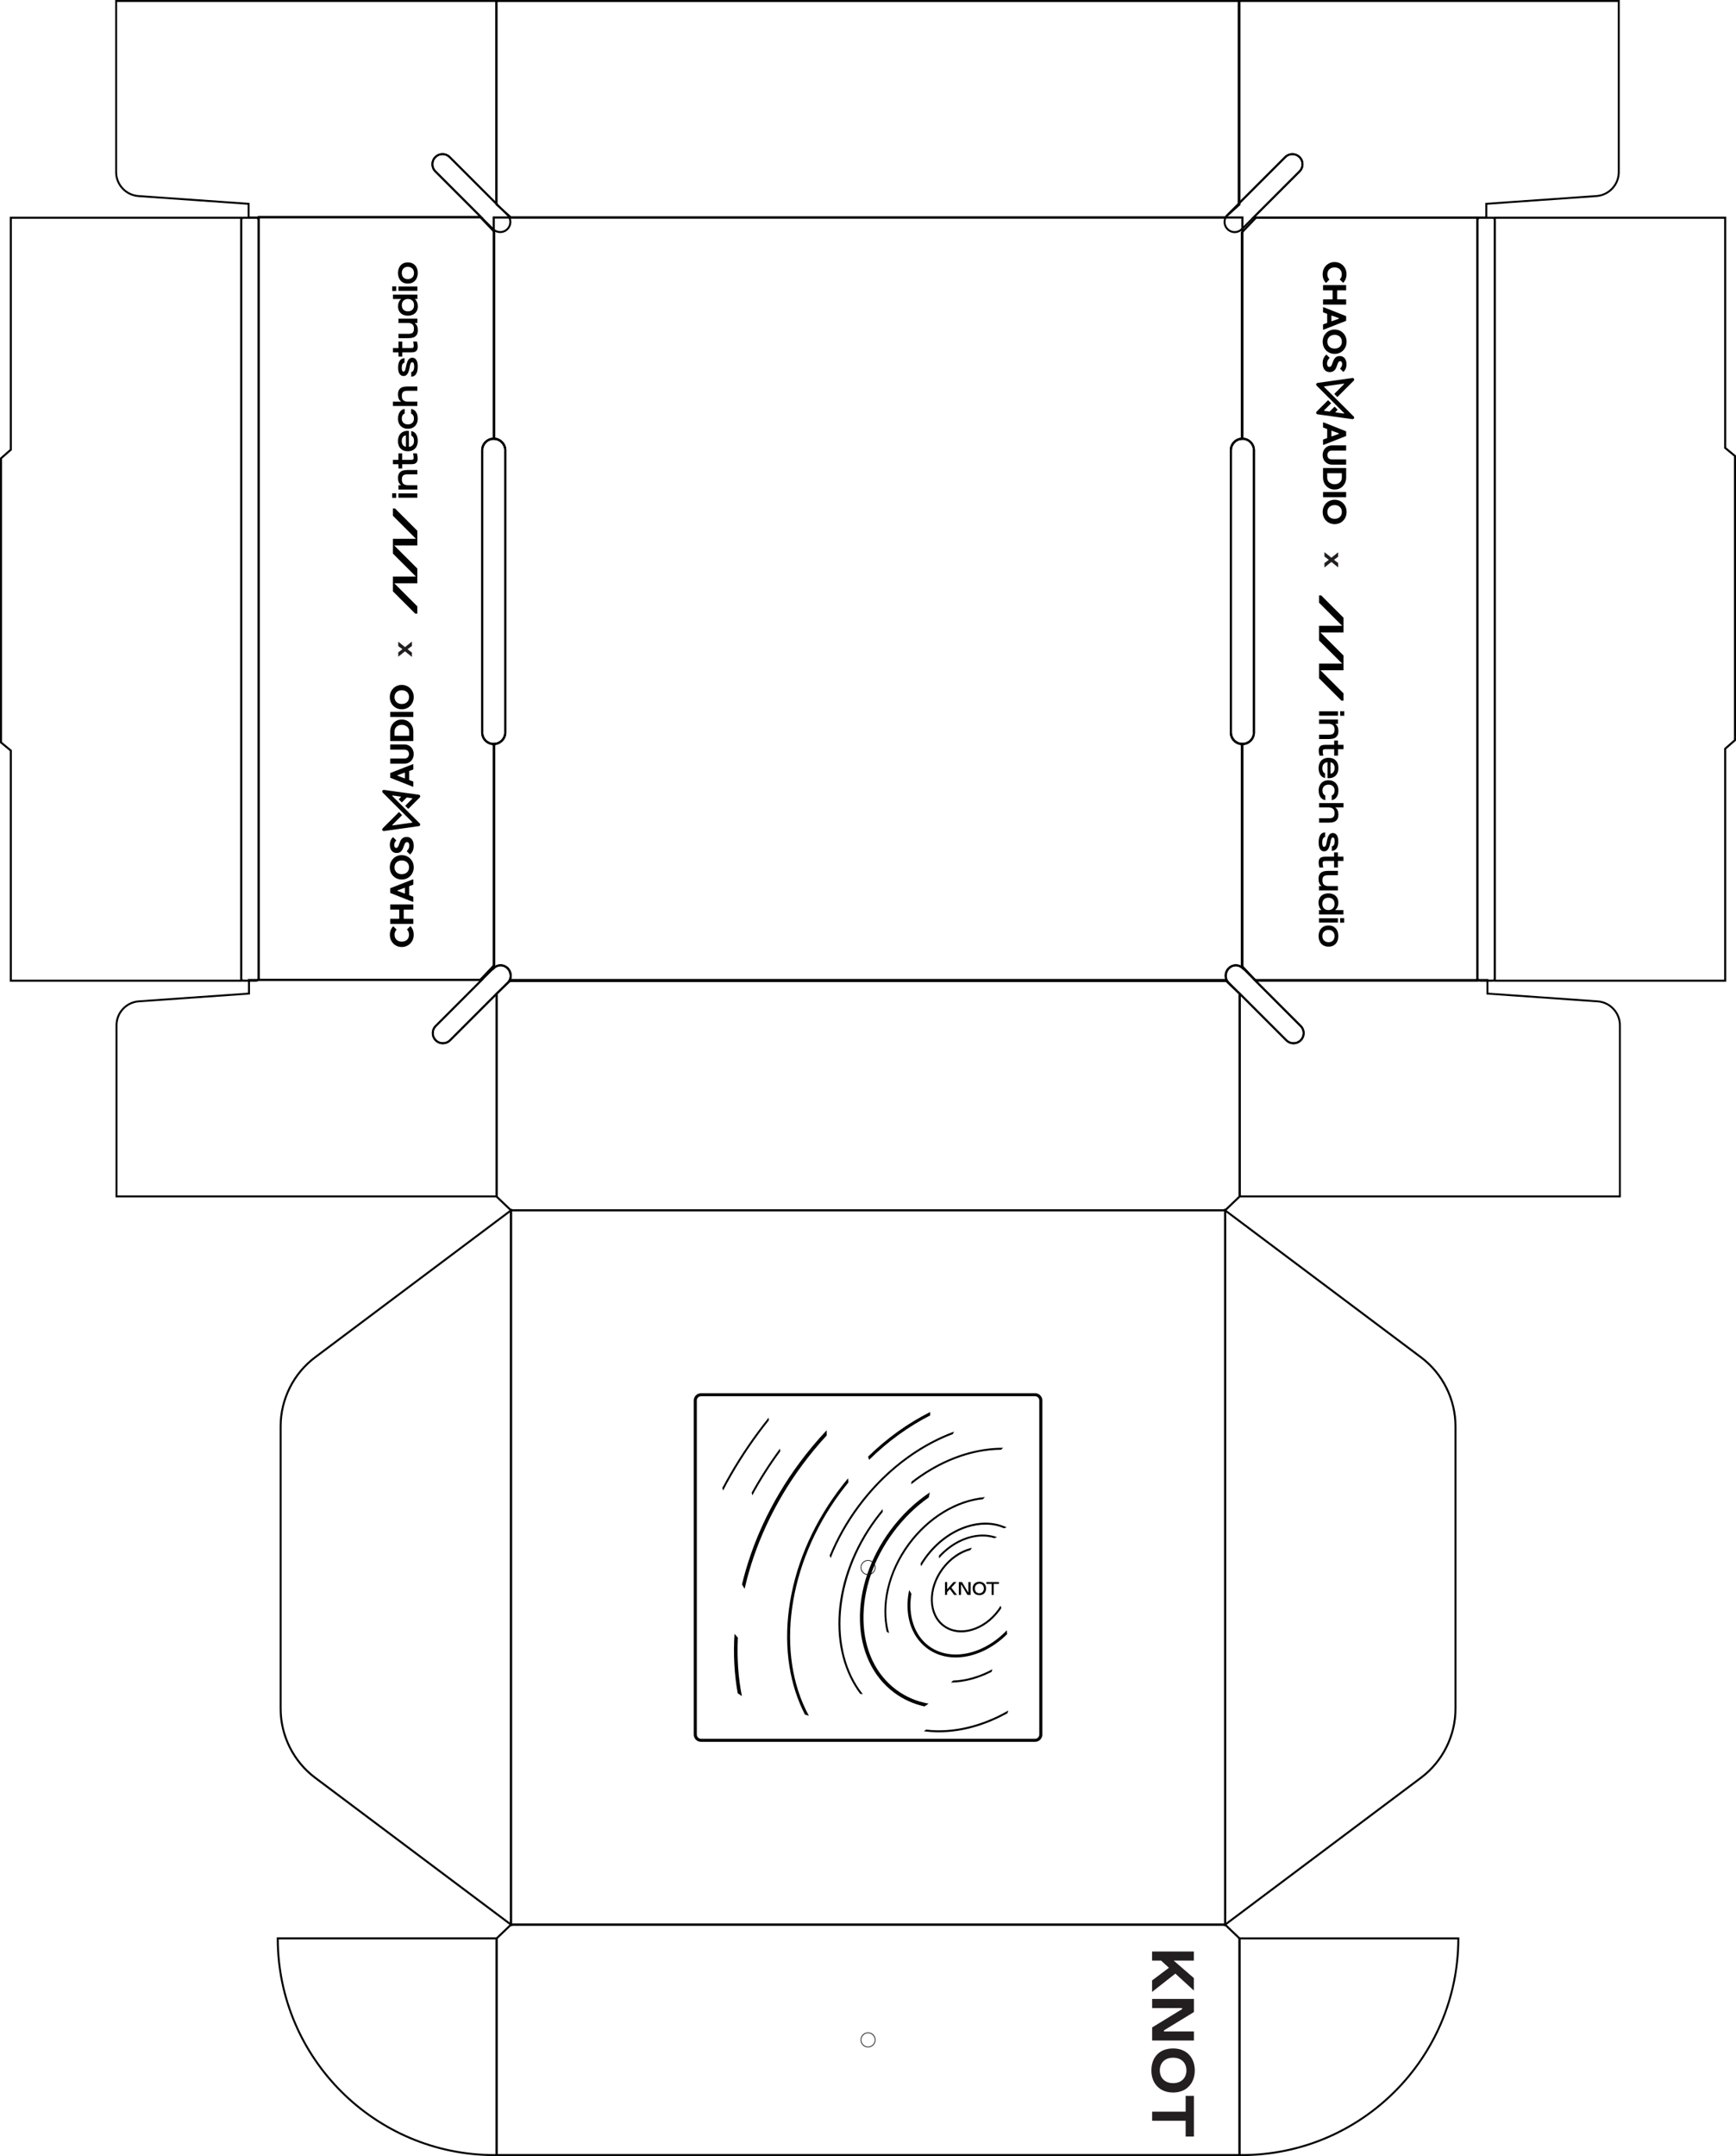 <?xml version="1.0" encoding="UTF-8"?>
<svg xmlns="http://www.w3.org/2000/svg" viewBox="0 0 854.48 1060.96">
  <defs>
    <style>
      .cls-1 {
        fill: #010101;
      }

      .cls-1, .cls-2, .cls-3 {
        stroke-width: 0px;
      }

      .cls-3 {
        fill: #231f20;
      }
    </style>
  </defs>
  <g id="Layer_1" data-name="Layer 1">
    <path class="cls-2" d="m603.52,947.59H251.02v-352.5h352.5v352.5Zm-351.5-1h350.5v-350.5H252.02v350.5Z"/>
    <path class="cls-2" d="m604.66,483.24H250.02l.35-.75c.31-.67.48-1.42.48-2.15,0-1.3-.47-2.51-1.32-3.41-.82-.88-1.91-1.37-3.06-1.39-1.17-.02-2.24.43-3.08,1.26l-.9.9v-112.11h.53c.08,0,.13,0,.18,0,2.76-.11,4.96-2.4,4.96-5.1v-138.95c0-2.7-2.2-4.99-4.91-5.1-.1-.01-.15-.01-.21,0h-.53l-.02-.53v-109.41h369.56v109.94h-.53c-.09,0-.15,0-.22,0-2.73.12-4.92,2.41-4.92,5.1v138.95c0,2.7,2.19,4.98,4.88,5.1.11.01.17,0,.24,0h.53l.02.53v111.38l-.89-.82c-1.74-1.61-4.38-1.5-6.01.25-.85.9-1.32,2.11-1.32,3.41,0,.73.17,1.47.48,2.15l.35.75Zm-353.04-1.06h351.44c-.19-.6-.29-1.22-.29-1.84,0-1.57.57-3.03,1.6-4.13,1.77-1.9,4.51-2.24,6.62-.97v-108.61c-3.18-.23-5.67-2.9-5.67-6.14v-138.95c0-3.23,2.47-5.89,5.67-6.15v-107.85H243.55v107.85c3.13.24,5.67,2.95,5.67,6.14v138.95c0,3.18-2.52,5.88-5.67,6.14v108.7c.88-.57,1.87-.86,2.94-.84,1.44.03,2.8.64,3.81,1.72,1.03,1.1,1.6,2.57,1.6,4.13,0,.62-.1,1.24-.29,1.84Z"/>
    <path class="cls-2" d="m610.6,1060.96H243.94v-107.32l7.38-7.06h351.9l7.38,7.06v107.32Zm-365.66-1h364.66v-105.9l-6.78-6.49H251.72l-6.78,6.49v105.9Z"/>
    <path class="cls-2" d="m603.2,107.5H251.33l-7.38-6.63V0h366.62v100.87l-7.38,6.63Zm-351.5-.97h351.13l6.78-6.09V.97H244.92v99.47l6.78,6.09Z"/>
    <path class="cls-2" d="m236.57,482.71h-109.69V106.26h109.69l7.21,7.57v102.64l-.57-.07c-.06,0-.11,0-.17,0-2.87,0-5.18,2.3-5.18,5.13v138.95c0,2.83,2.31,5.13,5.14,5.13.1,0,.15,0,.2,0l.58-.07v109.61l-7.21,7.57Zm-108.67-1.02h108.23l6.63-6.97v-108.1c-3.31-.15-5.92-2.85-5.92-6.14v-138.95c0-3.31,2.63-6.02,5.92-6.15v-101.14l-6.63-6.97h-108.23v374.41Z"/>
    <path class="cls-2" d="m727.63,483.09h-109.69l-7.21-7.57v-109.98l.57.06c.07,0,.13,0,.2,0,2.87,0,5.18-2.3,5.18-5.13v-138.95c0-2.83-2.31-5.13-5.14-5.13-.12,0-.17,0-.25,0l-.56.06v-102.26l.42-.44,6.79-7.14h109.69v376.46Zm-109.25-1.02h108.23V107.65h-108.23l-6.63,6.97v100.77c3.32.13,5.95,2.84,5.95,6.15v138.95c0,3.32-2.65,6.04-5.95,6.15v108.48l.14.14,6.49,6.82Z"/>
    <path class="cls-2" d="m734.69,483.08h-6.34c-.87,0-1.58-.71-1.58-1.58V108.23c0-.87.71-1.58,1.58-1.58h6.34c.87,0,1.58.71,1.58,1.58v373.26c0,.87-.71,1.58-1.58,1.58Zm-6.34-375.43c-.32,0-.58.26-.58.58v373.26c0,.32.26.58.58.58h6.34c.32,0,.58-.26.58-.58V108.23c0-.32-.26-.58-.58-.58h-6.34Z"/>
    <path class="cls-2" d="m849.65,483.08h-114.39V106.65h114.39v113.51l4.83,3.98v140.3l-4.83,4.23v114.41Zm-113.39-1h112.39v-113.86l4.83-4.23v-139.37l-4.83-3.98v-112.99h-112.39v374.43Z"/>
    <path class="cls-2" d="m126.14,483.08h-6.34c-.87,0-1.58-.71-1.58-1.58V108.23c0-.87.71-1.58,1.58-1.58h6.34c.87,0,1.58.71,1.58,1.58v373.26c0,.87-.71,1.58-1.58,1.58Zm-6.34-375.43c-.32,0-.58.26-.58.58v373.26c0,.32.26.58.58.58h6.34c.32,0,.58-.26.58-.58V108.23c0-.32-.26-.58-.58-.58h-6.34Z"/>
    <path class="cls-2" d="m119.22,483.08H4.83v-113.51l-4.83-3.98v-140.3l4.83-4.23v-114.41h114.39v376.43Zm-113.39-1h112.39V107.65H5.83v113.86l-4.83,4.23v139.38l4.83,3.98v112.99Z"/>
    <path class="cls-2" d="m603.22,596.09H251.32l-7.38-7.05v-100.27l7.38-7.06h351.9l7.38,7.06v100.27l-7.38,7.05Zm-351.5-1h351.1l6.78-6.48v-99.41l-6.78-6.48H251.72l-6.78,6.48v99.41l6.78,6.48Z"/>
    <path class="cls-2" d="m611.19,1060.95h-1.58v-107.59h108.68v.48c0,59.06-48.05,107.11-107.11,107.11Zm-.61-.97h.61c58.37,0,105.88-47.35,106.14-105.66h-106.75v105.66Z"/>
    <path class="cls-2" d="m244.92,1060.95h-1.58c-59.06,0-107.11-48.05-107.11-107.11v-.48h108.68v107.59Zm-107.72-106.62c.26,58.3,47.77,105.66,106.14,105.66h.61v-105.66h-106.75Z"/>
    <path class="cls-2" d="m602.53,948.07v-353.46l97.21,72.91c10.74,8.06,17.16,20.89,17.16,34.32v139.01c0,13.43-6.42,26.26-17.16,34.32l-97.21,72.9Zm.98-351.5v349.54l95.64-71.73c10.5-7.87,16.77-20.41,16.77-33.53v-139.01c0-13.12-6.27-25.66-16.77-33.53l-95.64-71.73Z"/>
    <path class="cls-2" d="m252.01,948.07l-97.21-72.9c-10.74-8.06-17.16-20.89-17.16-34.32v-139.01c0-13.43,6.41-26.26,17.16-34.32l97.21-72.91v353.46Zm-.98-351.5l-95.64,71.73c-10.5,7.87-16.77,20.41-16.77,33.53v139.01c0,13.12,6.27,25.66,16.77,33.53l95.64,71.73v-349.54Z"/>
    <path class="cls-2" d="m244.92,589.21H56.87v-84.71c0-6.41,5.01-11.78,11.4-12.23l53.8-3.79v-6.75h116.2l-23.47,23.48c-.85.84-1.31,1.97-1.31,3.18s.46,2.35,1.31,3.18c.85.85,1.98,1.32,3.19,1.32s2.34-.47,3.19-1.32l23.73-23.73v101.36Zm-187.09-.95h186.14v-98.12l-22.11,22.11c-1.03,1.03-2.4,1.59-3.86,1.59s-2.83-.57-3.86-1.59c-1.02-1.01-1.59-2.38-1.59-3.86s.56-2.84,1.59-3.86l21.85-21.86h-112.96v6.69l-54.68,3.85c-5.9.42-10.52,5.38-10.52,11.29v83.75Z"/>
    <path class="cls-2" d="m217.99,513.84c-1.46,0-2.83-.57-3.86-1.59-1.02-1.01-1.59-2.38-1.59-3.86s.56-2.84,1.59-3.86l28.4-28.41c.06-.06.12-.11.18-.16,2.14-1.98,5.46-1.92,7.54.16,1.03,1.03,1.6,2.4,1.6,3.87,0,.83-.2,1.67-.58,2.43-.26.52-.6,1-1.02,1.42l-28.4,28.4c-1.03,1.03-2.4,1.59-3.86,1.59Zm28.41-38.37c-1.09,0-2.19.4-3.06,1.21-.07.06-.1.08-.14.12l-28.4,28.41c-.85.84-1.31,1.97-1.31,3.18s.46,2.35,1.31,3.18c.85.85,1.98,1.32,3.19,1.32s2.34-.47,3.19-1.32l28.4-28.4c.34-.34.63-.74.84-1.17.32-.63.48-1.33.48-2.01,0-1.21-.47-2.34-1.32-3.19s-2.03-1.32-3.18-1.32Z"/>
    <path class="cls-2" d="m732.05,107.49h-116.2l23.47-23.48c.85-.84,1.31-1.97,1.31-3.18s-.46-2.35-1.31-3.18c-1.76-1.76-4.62-1.76-6.38,0l-23.73,23.73V0h188.04v84.71c0,6.4-5.01,11.78-11.4,12.23l-53.8,3.79v6.75Zm-113.91-.95h112.96v-6.69l54.68-3.85c5.9-.42,10.52-5.38,10.52-11.29V.96h-186.14v98.12l22.11-22.11c2.13-2.13,5.59-2.13,7.72,0,1.02,1.01,1.59,2.38,1.59,3.86s-.57,2.84-1.59,3.86l-21.85,21.86Z"/>
    <path class="cls-2" d="m607.73,114.7c-1.39,0-2.79-.54-3.86-1.61-1.03-1.03-1.6-2.4-1.6-3.87,0-.83.2-1.67.58-2.43.25-.52.6-1,1.02-1.42l28.4-28.4c2.13-2.13,5.59-2.13,7.72,0,1.02,1.01,1.59,2.38,1.59,3.86s-.57,2.84-1.59,3.86l-28.4,28.41c-.06.06-.13.12-.19.17-1.03.96-2.35,1.44-3.67,1.44Zm28.4-38.38c-1.15,0-2.31.44-3.19,1.32l-28.4,28.4c-.35.35-.63.74-.84,1.17-.32.63-.48,1.33-.48,2.01,0,1.21.47,2.34,1.32,3.19,1.72,1.72,4.46,1.77,6.24.12.07-.05.1-.08.14-.12l28.4-28.41c.85-.84,1.31-1.97,1.31-3.18s-.46-2.35-1.31-3.18c-.88-.88-2.04-1.32-3.19-1.32Z"/>
    <path class="cls-2" d="m797.81,589.21h-188.04v-101.36l23.73,23.73c.85.85,1.98,1.32,3.19,1.32s2.34-.47,3.19-1.32c.85-.84,1.31-1.97,1.31-3.18s-.46-2.35-1.31-3.18l-23.47-23.48h116.2v6.75l53.8,3.79c6.39.46,11.4,5.83,11.4,12.23v84.71Zm-187.09-.95h186.14v-83.75c0-5.91-4.62-10.87-10.52-11.29l-54.68-3.85v-6.69h-112.96l21.85,21.86c1.02,1.01,1.59,2.38,1.59,3.86s-.57,2.84-1.59,3.86c-1.03,1.03-2.4,1.59-3.86,1.59s-2.83-.57-3.86-1.59l-22.11-22.11v98.12Z"/>
    <path class="cls-2" d="m636.68,513.84c-1.46,0-2.83-.57-3.86-1.59l-28.4-28.4c-.42-.42-.76-.9-1.02-1.43-.38-.75-.58-1.6-.58-2.43,0-1.46.57-2.83,1.6-3.87,2.01-2.01,5.26-2.13,7.41-.28.1.08.21.18.32.28l28.4,28.41c1.02,1.01,1.59,2.38,1.59,3.86s-.57,2.84-1.59,3.86c-1.03,1.03-2.4,1.59-3.86,1.59Zm-28.4-38.36c-1.16,0-2.31.44-3.19,1.31-.85.85-1.32,1.99-1.32,3.19,0,.69.17,1.38.48,2.01.21.44.5.83.84,1.18l28.4,28.4c.85.85,1.98,1.32,3.19,1.32s2.34-.47,3.19-1.32c.85-.84,1.31-1.97,1.31-3.18s-.46-2.35-1.31-3.18l-28.4-28.41c-.08-.08-.16-.16-.25-.22-.85-.73-1.9-1.09-2.94-1.09Z"/>
    <path class="cls-2" d="m238.09,107.49h-116.2v-6.75l-53.8-3.79c-6.39-.46-11.4-5.83-11.4-12.23V0h188.04v101.36l-23.73-23.73c-1.76-1.76-4.62-1.76-6.38,0-.85.84-1.31,1.97-1.31,3.18s.46,2.35,1.31,3.18l23.47,23.48Zm-115.25-.95h112.96l-21.85-21.86c-1.02-1.01-1.59-2.38-1.59-3.86s.56-2.84,1.59-3.86c2.13-2.13,5.59-2.13,7.72,0l22.11,22.11V.96H57.64v83.75c0,5.91,4.62,10.87,10.52,11.29l54.68,3.85v6.69Z"/>
    <path class="cls-2" d="m246.21,114.68c-1.26,0-2.53-.43-3.54-1.31-.1-.08-.21-.18-.31-.28l-28.4-28.41c-1.02-1.01-1.59-2.38-1.59-3.86s.56-2.84,1.59-3.86c2.13-2.13,5.59-2.13,7.72,0l28.4,28.4c.42.42.76.9,1.02,1.43.38.76.58,1.6.58,2.43,0,1.46-.57,2.83-1.6,3.87-1.06,1.06-2.46,1.59-3.86,1.59Zm-28.4-38.36c-1.15,0-2.31.44-3.19,1.32-.85.84-1.31,1.97-1.31,3.18s.46,2.35,1.31,3.18l28.4,28.41c.08.08.16.16.25.22,1.78,1.54,4.47,1.43,6.13-.22.85-.85,1.32-1.99,1.32-3.19,0-.69-.17-1.38-.48-2.01-.21-.44-.5-.83-.84-1.18l-28.4-28.4c-.88-.88-2.03-1.32-3.19-1.32Z"/>
    <path class="cls-2" d="m611.54,366.66c-.15,0-.25,0-.36-.01-3.27-.14-5.87-2.85-5.87-6.16v-138.95c0-3.31,2.59-6.02,5.9-6.17.08,0,.17-.01.28-.01,3.45,0,6.23,2.77,6.23,6.18v138.95c0,3.41-2.78,6.18-6.19,6.18Zm-.06-150.23c-.07,0-.13,0-.18,0-2.72.12-4.91,2.4-4.91,5.1v138.95c0,2.69,2.19,4.98,4.88,5.09.11.01.17.01.24,0,2.86,0,5.15-2.29,5.15-5.1v-138.95c0-2.81-2.29-5.1-5.11-5.1h-.06Z"/>
    <path class="cls-2" d="m243.04,366.66c-3.45,0-6.23-2.77-6.23-6.18v-138.95c0-3.41,2.78-6.18,6.19-6.18.14,0,.23,0,.34.01,3.23.13,5.89,2.89,5.89,6.16v138.95c0,3.27-2.66,6.04-5.94,6.17-.06,0-.15.01-.25.01Zm.03-150.23h-.03c-2.86,0-5.15,2.29-5.15,5.1v138.95c0,2.81,2.29,5.1,5.11,5.1.1,0,.15,0,.2,0,2.75-.11,4.95-2.4,4.95-5.1v-138.95c0-2.7-2.2-4.99-4.91-5.09-.08,0-.13,0-.18,0Z"/>
    <path class="cls-2" d="m465.14,784.84v-6.36h1.07v3.57l3.13-3.57h1.43l-2.5,2.76h0l2.78,3.61h-1.4l-2.11-2.89h0l-1.37,1.52v1.32l-1.03.05Z"/>
    <path class="cls-2" d="m471.95,784.84v-6.36h1.55l3.03,5.11h.12v-5.11h1.09v6.36h-1.54l-3.03-5.11h-.13v5.11h-1.09Z"/>
    <path class="cls-2" d="m482.07,784.94c-.61.02-1.21-.12-1.75-.4-.5-.27-.91-.68-1.17-1.18-.55-1.08-.55-2.36,0-3.44.28-.49.68-.89,1.17-1.16.54-.28,1.13-.42,1.74-.41.6-.01,1.2.13,1.73.41.49.26.9.66,1.16,1.15.28.53.42,1.12.41,1.72.01.6-.13,1.19-.4,1.73-.26.5-.67.92-1.16,1.19-.53.28-1.13.42-1.73.4Zm0-.94c.41,0,.81-.1,1.16-.3.33-.2.6-.5.77-.85.19-.37.28-.79.27-1.2,0-.42-.09-.83-.26-1.2-.17-.35-.44-.64-.77-.84-.35-.21-.75-.31-1.16-.29-.42-.01-.83.1-1.18.31-.33.2-.6.49-.78.84-.18.37-.28.79-.27,1.2,0,.42.09.84.27,1.21.17.35.44.64.78.84.36.2.77.3,1.18.28h-.01Z"/>
    <path class="cls-2" d="m488.07,784.84v-5.42h-2.54v-.94h6.15v.94h-2.55v5.42h-1.07Z"/>
    <path class="cls-2" d="m489.47,756.93c-8.57-2.71-19.42.99-27.26,9.9l-.05-.98v-.37c4.58-4.95,10.29-8.39,16.18-9.73,4.42-1.01,8.69-.78,12.42.64"/>
    <path class="cls-2" d="m436.44,802.93c-1.54-6.48-1.5-13.7.14-20.97,1.77-7.85,5.38-15.62,10.44-22.47,9.72-13.15,23.83-21.67,37.74-22.8l-.59.67-.34.37c-13.32,1.42-26.72,9.71-36.05,22.32-10.02,13.56-13.83,29.85-10.18,43.58l-.81-.49-.35-.22"/>
    <path class="cls-2" d="m455.02,839.71l.83-.55,1.22-.82c-5.87-1.07-11.19-3.35-15.84-6.78-10.13-7.49-15.89-19.65-16.21-34.24-.33-14.68,4.88-30.04,14.65-43.26,5.01-6.77,10.87-12.55,17.46-17.19,0,0,0,0,.01,0l.27-1.22.28-1.28c-7.38,4.92-13.91,11.2-19.43,18.65-10,13.53-15.33,29.27-14.99,44.33.16,7.35,1.67,14.14,4.47,20.19,2.91,6.28,7.1,11.47,12.45,15.42,4.39,3.25,9.37,5.51,14.82,6.74"/>
    <path class="cls-2" d="m423.35,833.49c-7.87-10.47-11.59-24.58-10.49-39.86.56-7.79,2.33-15.67,5.27-23.42,3.04-8.02,7.25-15.69,12.51-22.82,1.21-1.63,2.48-3.25,3.78-4.8l.05.66.05.71c-1.07,1.3-2.11,2.64-3.12,3.99-20.8,28.13-23.62,64.18-6.71,85.72l-.8-.11-.55-.08"/>
    <path class="cls-2" d="m469.02,705.68c-17.58,6.66-33.76,19.23-46.14,35.97-5.79,7.84-10.51,16.26-14.01,25.04l-.37-.92-.14-.36c3.49-8.52,8.11-16.71,13.75-24.33,7.15-9.67,15.56-17.97,24.98-24.67,7.19-5.11,14.73-9.12,22.49-11.97"/>
    <path class="cls-2" d="m396.2,843.7c-3.71-7.18-6.28-15.17-7.64-23.76-1.43-9.01-1.5-18.51-.21-28.24,2.67-20.17,10.98-40.17,24.02-57.82,1.62-2.2,3.33-4.36,5.07-6.45l.11,1.56.04.5c-1.39,1.71-2.76,3.46-4.07,5.23-25.83,34.93-32.01,78.98-15.38,109.59l-1.67-.53-.27-.09"/>
    <path class="cls-2" d="m365.21,779.69c2.39-9.99,5.85-19.93,10.3-29.58,4.86-10.52,10.89-20.69,17.94-30.22,4.17-5.64,8.7-11.05,13.45-16.09l.02,2.07v.47c-4.25,4.6-8.3,9.5-12.06,14.59-13.73,18.57-23.54,39.63-28.35,60.9l-1.1-1.83-.19-.32"/>
    <path class="cls-2" d="m369.97,734.5c4.12-7.47,8.79-14.73,13.92-21.68l.15,1.13.03.23c-5.12,7-9.72,14.25-13.76,21.66"/>
    <path class="cls-2" d="m355.54,732.15c5.02-9.48,10.84-18.72,17.32-27.48,1.77-2.39,3.61-4.77,5.46-7.09l.1,1.11.02.26c-1.64,2.06-3.26,4.17-4.82,6.28-6.65,8.99-12.6,18.49-17.7,28.24l-.31-1.06-.07-.26"/>
    <path class="cls-2" d="m492.87,791.34c-.3.46-.62.91-.95,1.36-3.58,4.85-8.42,8.32-13.62,9.79-1.77.5-3.51.75-5.19.75-3.29,0-6.33-.95-8.85-2.82-7.82-5.78-8.15-18.66-.72-28.7,3.85-5.21,9.27-8.89,14.86-10.1l-.53.79-.26.38c-5.01,1.36-9.81,4.78-13.3,9.49-7.11,9.62-6.88,21.89.52,27.37,3.57,2.64,8.26,3.32,13.21,1.92,5-1.41,9.65-4.76,13.11-9.44.48-.66.94-1.33,1.36-2.01"/>
    <path class="cls-2" d="m494.17,752.03c-5.34-2.28-11.68-2.41-18.15-.32-7.56,2.44-14.6,7.68-19.84,14.77-1,1.36-1.94,2.78-2.78,4.23l-.24-.97-.08-.36c.72-1.19,1.5-2.35,2.33-3.47,5.36-7.24,12.57-12.61,20.32-15.11,7.1-2.29,14.06-1.99,19.8.8"/>
    <path class="cls-2" d="m469.1,826.98c6.46-.26,13.08-2.19,19.32-5.56l-.32,1.25c-6.48,3.36-13.34,5.21-20,5.3l.75-.75.24-.23"/>
    <path class="cls-2" d="m455.87,851.1c12.98,1.53,27.27-1.84,40.42-9.39l-.36,1.31c-5.12,2.87-10.41,5.11-15.82,6.71-6.08,1.79-12.07,2.69-17.89,2.69-2.52,0-5.01-.17-7.46-.51l.85-.63.27-.19"/>
    <path class="cls-2" d="m492.74,713.38c-14.58.13-30.29,5.91-44.25,17.02l.11-.82s.07-.53.07-.53c5.7-4.43,11.78-8.07,18.09-10.81,6.53-2.84,13.16-4.66,19.72-5.42,2.48-.29,4.92-.42,7.31-.4"/>
    <path class="cls-2" d="m492.78,806.8c1.01-.84,1.99-1.73,2.94-2.68l-.17-1.88c-.88.93-1.79,1.81-2.73,2.63h0c-6.8,6-14.9,9.28-22.41,9.28-4.81,0-9.38-1.34-13.2-4.17-7.17-5.3-10.4-15.06-8.6-25.72l-.07-.12-1.05-1.68c-1.2,5.7-1.06,11.33.4,16.28,1.52,5.14,4.45,9.42,8.46,12.39,4,2.96,8.82,4.47,14.04,4.47,2.66,0,5.42-.39,8.23-1.19,4.67-1.32,9.16-3.66,13.2-6.84h0s.05-.04.07-.06c.29-.23.58-.47.87-.71h0Z"/>
    <path class="cls-2" d="m363.11,833.22c-1.68-9.34-2.21-19.16-1.58-29.23l1.65,1.88c-.48,9.93.18,19.59,1.98,28.75"/>
    <path class="cls-2" d="m457.84,694.82v1.69c-10.83,5.52-20.93,12.86-30.04,21.84h-.01s-.51-1.59-.51-1.59h0c9.29-9.05,19.56-16.43,30.56-21.94Z"/>
    <g>
      <path class="cls-3" d="m567.07,980.2v-5.67l8.29-6.23-3.85-3.53h-4.44v-4.47h20.57v4.47h-9.93l9.93,8.61v6.14l-9.11-8.35-11.46,9.02Z"/>
      <path class="cls-3" d="m567.1,983.64h20.57v6.44l-14.75,9.02v.53h14.75v4.47h-20.57v-6.44l14.75-9.02v-.53h-14.75v-4.47Z"/>
      <path class="cls-3" d="m577.42,1008c6.82,0,10.67,4.73,10.67,10.82s-3.88,10.87-10.67,10.87-10.7-4.7-10.7-10.87,3.7-10.82,10.7-10.82Zm0,17.08c4.03,0,6.55-2.56,6.55-6.26s-2.44-6.26-6.55-6.26-6.55,2.59-6.55,6.26,2.53,6.26,6.55,6.26Z"/>
      <path class="cls-3" d="m567.1,1039.12h16.49v-7.79h4.08v20.01h-4.08v-7.76h-16.49v-4.47Z"/>
    </g>
    <g>
      <polygon class="cls-1" points="649.93 329.82 661.29 329.82 661.29 322.57 649.93 311.22 661.29 311.22 661.29 303.98 650.31 293 649.25 293 649.25 296.58 660.61 307.94 649.25 307.94 649.25 315.18 660.61 326.54 649.25 326.54 649.25 333.77 660.23 344.75 661.29 344.75 661.29 341.17 649.93 329.82"/>
      <path class="cls-1" d="m654.2,416.86c.26-.65.47-1.47.65-2.46.14-.83.31-1.42.49-1.77s.42-.53.69-.53.49.14.65.43.23.75.23,1.38c0,.87-.13,1.5-.38,1.9-.26.4-.58.62-.95.65l-.02,2.22c.6-.02,1.18-.21,1.68-.55.47-.33.84-.84,1.09-1.53.25-.68.38-1.53.38-2.54,0-1.4-.24-2.44-.73-3.12s-1.13-1.02-1.94-1.02c-.59,0-1.08.18-1.48.55s-.72.86-.96,1.5-.43,1.41-.58,2.33c-.07.5-.18.99-.33,1.47-.12.35-.26.6-.4.74-.13.14-.31.22-.5.22-.32,0-.57-.18-.73-.53-.17-.36-.25-.87-.25-1.55,0-.83.13-1.49.38-1.97.25-.48.6-.74,1.06-.78l.02-2.3c-1.03.01-1.83.43-2.38,1.26s-.83,2.07-.83,3.73h0c0,1.46.24,2.54.72,3.26s1.13,1.07,1.97,1.07c.54.01,1.07-.18,1.47-.54.41-.36.74-.86,1-1.51Z"/>
      <path class="cls-1" d="m661.26,423.68v-2.13s-2.74,0-2.74,0v-2.08s-1.87,0-1.87,0v2.08h-4.27c-.68,0-1.25.07-1.73.21-.47.14-.88.43-1.15.83-.29.42-.44,1.02-.44,1.82h0c0,.41.04.82.1,1.22.06.42.15.83.27,1.24h1.89c-.1-.37-.18-.74-.23-1.12-.05-.33-.07-.65-.08-.98,0-.31.04-.54.12-.68.09-.15.24-.27.41-.32.26-.08.53-.11.81-.1h4.3v3.2s1.87,0,1.87,0v-3.2h2.73Z"/>
      <path class="cls-1" d="m653.81,436.03c-.84,0-1.54-.21-2.08-.63-.54-.42-.82-1.14-.82-2.18,0-.67.1-1.18.31-1.55.19-.36.51-.63.89-.77.39-.14.88-.22,1.48-.22h4.93s0-2.13,0-2.13h-4.92c-.75,0-1.49.08-2.21.28-.66.18-1.22.56-1.69,1.14s-.7,1.41-.7,2.48c0,.82.12,1.51.36,2.08.21.53.58.99,1.04,1.32v.17h-1.18s0,2.13,0,2.13h9.3s0-2.13,0-2.13h-4.72Z"/>
      <polygon class="cls-1" points="649.23 451.85 649.23 451.85 649.23 453.98 658.53 453.98 658.53 451.85 649.23 451.85"/>
      <polygon class="cls-1" points="659.65 451.78 659.65 451.78 659.65 454.03 661.61 454.03 661.61 451.78 659.65 451.78"/>
      <path class="cls-1" d="m656.63,465.09c.71-.46,1.26-1.12,1.6-1.89.69-1.66.69-3.52,0-5.17-.34-.78-.9-1.44-1.61-1.9-.73-.48-1.6-.72-2.69-.72s-2,.24-2.74.73c-.71.46-1.28,1.12-1.62,1.9-.36.81-.54,1.69-.53,2.58h0c0,1.03.19,1.94.58,2.72.37.76.95,1.39,1.68,1.82.74.44,1.61.66,2.64.66,1.08,0,1.98-.24,2.7-.72Zm-4.28-1.83c-.45-.25-.83-.62-1.08-1.07-.26-.49-.39-1.03-.38-1.58h0c0-.92.27-1.66.82-2.2s1.3-.81,2.22-.81,1.64.27,2.17.82.78,1.28.78,2.2-.27,1.66-.8,2.21-1.25.83-2.15.83c-.55,0-1.09-.12-1.58-.39h0Z"/>
      <rect class="cls-1" x="659.67" y="349.97" width="1.97" height="2.25"/>
      <polygon class="cls-1" points="649.25 350.03 649.25 350.03 649.25 352.17 658.55 352.17 658.55 350.03 649.25 350.03"/>
      <path class="cls-1" d="m658.07,362.24c.47-.58.7-1.4.7-2.48,0-.82-.12-1.51-.36-2.08-.22-.53-.58-.99-1.04-1.32v-.17h1.18s0-2.13,0-2.13h-9.3s0,2.13,0,2.13h4.72c.84,0,1.54.21,2.08.63s.82,1.14.82,2.18c0,.67-.1,1.18-.31,1.55-.19.36-.51.63-.89.77-.39.14-.88.22-1.48.22h-4.93s0,2.13,0,2.13h4.92c.75,0,1.49-.08,2.21-.28.66-.18,1.23-.56,1.69-1.14Z"/>
      <path class="cls-1" d="m661.29,368.65v-2.14s-2.74,0-2.74,0v-2.08s-1.86,0-1.86,0v2.08h-4.27c-.68,0-1.25.07-1.73.21-.47.14-.88.43-1.15.83-.29.42-.44,1.02-.44,1.83,0,.41.04.82.1,1.22.06.42.15.83.27,1.24h1.89c-.1-.37-.18-.74-.23-1.11-.04-.33-.07-.65-.07-.98,0-.31.04-.54.12-.68.09-.15.24-.27.41-.32.26-.08.53-.11.81-.1h4.3v3.2s1.87,0,1.87,0v-3.2h2.73Z"/>
      <path class="cls-1" d="m658.11,380.75c.44-.78.67-1.72.67-2.82,0-1.04-.19-1.94-.58-2.7-.37-.74-.95-1.34-1.67-1.73-.73-.4-1.6-.6-2.61-.6-1.01,0-1.88.21-2.62.63-.73.41-1.32,1.03-1.68,1.78-.39.77-.58,1.69-.58,2.76h0c0,1.24.27,2.3.82,3.18s1.34,1.4,2.38,1.59v-2.22c-.4-.17-.73-.47-.98-.92-.26-.45-.38-1.02-.38-1.68s.12-1.21.35-1.64c.21-.4.53-.73.92-.95.39-.21.82-.33,1.26-.36v7.85c1.07.09,2.01-.06,2.82-.43.8-.36,1.46-.97,1.89-1.73Zm-3.22-5.63c.36.04.71.17,1,.38.33.25.59.57.75.95.19.41.28.9.28,1.48,0,.61-.1,1.12-.3,1.53s-.45.72-.77.92c-.29.19-.62.31-.97.33v-5.6Z"/>
      <path class="cls-1" d="m656.89,388.92c0,.71-.12,1.27-.37,1.67-.24.39-.6.69-1.03.86v2.27c1.02-.14,1.82-.65,2.41-1.51.58-.86.87-1.96.87-3.29,0-.96-.19-1.81-.58-2.56-.38-.74-.97-1.35-1.69-1.76-.74-.43-1.58-.64-2.58-.64s-1.87.21-2.6.63c-.72.41-1.31,1.02-1.68,1.76-.39.75-.58,1.61-.58,2.58h0c0,1.36.29,2.46.86,3.31s1.38,1.35,2.42,1.48v-2.26c-.42-.18-.78-.48-1.03-.86-.26-.4-.39-.95-.39-1.67,0-.87.27-1.55.82-2.06.55-.5,1.3-.76,2.18-.76s1.6.25,2.15.75.82,1.19.82,2.07Z"/>
      <path class="cls-1" d="m658.07,403.36c.47-.58.7-1.4.7-2.48,0-.82-.12-1.52-.36-2.08-.22-.53-.58-.99-1.04-1.32v-.17h3.92s0-2.13,0-2.13h-12.03s0,2.13,0,2.13h4.72c.84,0,1.54.21,2.08.63s.82,1.14.82,2.18c0,.67-.1,1.18-.31,1.55-.19.36-.51.63-.89.77-.39.14-.88.22-1.48.22h-4.93s0,2.13,0,2.13h4.92c.75,0,1.49-.08,2.21-.28.66-.18,1.23-.57,1.69-1.14Z"/>
      <polygon class="cls-1" points="649.25 395.17 649.25 395.17 649.25 395.17 649.25 395.17"/>
      <path class="cls-1" d="m661.26,447.83h-3.97v-.13c.46-.4.82-.9,1.06-1.47.26-.6.39-1.28.39-2.05,0-1-.22-1.84-.66-2.53-.43-.68-1.04-1.21-1.77-1.54-.77-.35-1.6-.52-2.44-.51-.84-.01-1.67.16-2.43.51-.72.33-1.34.86-1.77,1.53h0c-.44.68-.67,1.53-.67,2.53-.01.71.12,1.41.37,2.08.25.61.58,1.11.99,1.47v.12h-1.15s0,2.13,0,2.13h12.04s0-2.13,0-2.13Zm-9.54-.79c-.58-.53-.86-1.26-.86-2.27s.29-1.77.86-2.27c.58-.5,1.28-.75,2.15-.75s1.58.25,2.15.75.85,1.27.85,2.27-.28,1.76-.85,2.28-1.3.78-2.15.78-1.57-.26-2.15-.79h0Z"/>
    </g>
    <g id="Layer_2" data-name="Layer 2">
      <g id="Layer_1-2" data-name="Layer 1-2">
        <path class="cls-1" d="m666.32,204.96l-8.82-8.82h0l-1.53-1.53h0l-4.22-4.22c-.06-.06-.06-.16,0-.22.02-.02.05-.04.09-.04l9.57-1.34c.08-.01.16.05.17.13,0,.05,0,.1-.04.13l-4.69,4.69c-.06.06-.06.16,0,.22h0s1.31,1.31,1.31,1.31c.06.06.16.06.22,0l7.95-7.95c.3-.3.3-.79,0-1.09-.17-.17-.41-.25-.65-.22l-17.19,2.42c-.42.06-.72.45-.66.87.02.17.1.32.22.44l6.42,6.42h0l1.53,1.53h0l1.67,1.66h0l1.53,1.53h0l2.37,2.37c.06.06.06.16,0,.22-.03.03-.08.05-.13.04l-3.97-.56c-.09-.01-.14-.09-.13-.18,0-.03.02-.06.04-.09l.94-.95c.06-.06.06-.16,0-.22h0s-1.31-1.31-1.31-1.31c-.06-.06-.16-.06-.22,0,0,0,0,0,0,0l-2.27,2.27s-.08.05-.13.04l-2.54-.35c-.08-.01-.14-.09-.13-.17,0-.03.02-.06.04-.09l3.36-3.36c.06-.06.06-.16,0-.22,0,0,0,0,0,0l-1.31-1.31c-.06-.06-.16-.06-.22,0,0,0,0,0,0,0l-5.55,5.55c-.3.3-.3.79,0,1.09.12.12.27.2.44.22l17.19,2.38c.42.06.81-.23.87-.65.03-.24-.05-.48-.22-.65Z"/>
        <path class="cls-1" d="m651.03,134.93c0-.81.14-1.61.44-2.36.58-1.43,1.7-2.58,3.13-3.17.73-.3,1.52-.46,2.32-.45.79,0,1.58.15,2.31.45.7.29,1.34.72,1.86,1.27.53.55.95,1.19,1.23,1.9.3.75.45,1.56.44,2.37.01.82-.13,1.64-.44,2.41-.26.63-.62,1.21-1.07,1.72-.07.07-.18.07-.24,0,0,0,0,0,0,0l-1.47-1.46c-.07-.07-.07-.18,0-.24,0,0,0,0,0,0,.27-.28.48-.6.63-.95.19-.47.28-.97.27-1.47,0-.46-.08-.92-.25-1.36-.16-.4-.41-.76-.72-1.07-.32-.31-.71-.54-1.13-.69-.94-.32-1.96-.32-2.9,0-.42.15-.8.39-1.13.69-.32.3-.56.66-.72,1.07-.17.43-.26.89-.25,1.36-.01.52.08,1.03.27,1.51.15.36.37.69.64.97.07.07.07.18,0,.24,0,0,0,0,0,0l-1.47,1.48c-.07.07-.18.07-.24,0,0,0,0,0,0,0-.46-.51-.82-1.09-1.08-1.73-.3-.79-.45-1.64-.43-2.49Z"/>
        <path class="cls-1" d="m662.42,147.34h-4.09c-.1,0-.17-.08-.17-.17v-4.15c0-.1.08-.17.17-.17h4.09c.1,0,.17-.08.17-.17v-2.21c0-.1-.08-.17-.17-.17h-11.04c-.1,0-.17.08-.17.17v2.2c0,.1.08.17.17.17h4.4c.1,0,.17.08.17.17v4.15c0,.1-.08.17-.17.17h-4.4c-.1,0-.17.08-.17.17v2.22c0,.1.08.17.17.17h11.04c.1,0,.17-.08.17-.17v-2.21c0-.1-.08-.17-.17-.17Z"/>
        <path class="cls-1" d="m651.21,159.76v2.32c0,.1.08.17.17.17.02,0,.04,0,.06-.01l11.04-4.33c.07-.03.11-.09.11-.16v-2.07c0-.07-.04-.13-.11-.16l-11.04-4.36c-.09-.03-.19,0-.22.1,0,.02-.01.04-.01.06v2.25c0,.07.05.14.11.16l1.82.67c.07.03.11.09.11.16v4.22c0,.07-.05.14-.11.16l-1.81.66c-.07.02-.12.09-.12.16Zm4.35-4.47l3.36,1.24c.09.03.13.13.1.22-.02.05-.05.08-.1.1l-3.36,1.21c-.09.03-.19-.01-.22-.1,0-.02-.01-.04-.01-.06v-2.46c0-.1.08-.17.18-.17.02,0,.04,0,.06.01Z"/>
        <path class="cls-1" d="m651.02,168.19c0-.82.15-1.63.45-2.39.29-.72.72-1.37,1.26-1.92.53-.55,1.17-.98,1.88-1.27.73-.3,1.52-.46,2.32-.45.8,0,1.59.15,2.32.45,1.42.59,2.54,1.73,3.11,3.16.3.76.45,1.57.44,2.39,0,.81-.14,1.61-.44,2.36-.29.71-.71,1.36-1.24,1.91-.53.55-1.17.98-1.87,1.27-.74.3-1.53.45-2.33.44-.79,0-1.58-.15-2.31-.45-.71-.29-1.35-.72-1.88-1.26-.53-.54-.96-1.18-1.25-1.89-.3-.75-.45-1.54-.45-2.35Zm2.32-.03c-.01.62.14,1.23.45,1.76.3.5.74.92,1.26,1.19.58.29,1.22.44,1.87.43.49,0,.98-.08,1.44-.24.42-.15.8-.39,1.13-.69.32-.3.57-.67.73-1.08.17-.44.25-.9.25-1.37.01-.62-.14-1.24-.44-1.78-.29-.51-.72-.92-1.24-1.18-.58-.29-1.22-.43-1.86-.42-.5,0-1,.08-1.47.24-.42.15-.81.39-1.14.69-.32.3-.56.67-.73,1.07-.17.44-.26.91-.25,1.38h0Z"/>
        <path class="cls-1" d="m651.03,178.74c-.02-.83.13-1.65.45-2.42.3-.66.73-1.25,1.26-1.73.07-.06.17-.06.24,0l1.4,1.4c.07.07.07.18,0,.24,0,0,0,0,0,0-.34.31-.63.69-.84,1.1-.24.48-.36,1.02-.35,1.56-.02.43.08.86.3,1.23.17.28.48.45.82.44.27.01.54-.09.73-.27.21-.22.38-.48.5-.77.14-.32.27-.67.39-1.05.13-.39.28-.77.44-1.14.17-.37.38-.73.63-1.05.25-.32.58-.59.95-.77.45-.21.94-.31,1.44-.29,1.3-.06,2.5.72,2.98,1.93.27.66.41,1.36.4,2.07.01.75-.13,1.5-.42,2.19-.23.57-.57,1.08-1.01,1.51-.07.07-.17.07-.24,0l-1.42-1.42c-.07-.07-.07-.18,0-.24,0,0,0,0,0,0,.27-.27.5-.58.67-.92.18-.36.27-.76.26-1.17.02-.37-.07-.73-.25-1.05-.15-.25-.43-.4-.72-.39-.26-.01-.52.1-.69.29-.2.23-.35.49-.46.77-.13.32-.26.67-.39,1.05s-.28.76-.44,1.15c-.16.38-.38.73-.65,1.04-.28.32-.62.58-1,.77-.47.21-.98.32-1.5.3-1.09,0-1.94-.39-2.56-1.16s-.93-1.85-.92-3.22Z"/>
        <path class="cls-1" d="m651.21,216.44v2.32c0,.1.08.17.17.17.02,0,.04,0,.06-.01l11.04-4.32c.07-.03.11-.09.11-.16v-2.07c0-.07-.04-.13-.11-.16l-11.04-4.38c-.09-.03-.19,0-.22.1,0,.02-.01.04-.01.06v2.25c0,.07.04.14.11.16l1.82.68c.07.03.11.09.11.16v4.21c0,.07-.05.14-.11.16l-1.81.65c-.07.02-.12.09-.12.17Zm4.35-4.47l3.36,1.24c.09.03.14.13.1.22-.02.05-.06.09-.1.1l-3.36,1.21c-.09.03-.19-.01-.22-.1,0-.02-.01-.04-.01-.06v-2.46c0-.1.08-.17.18-.17.02,0,.04,0,.06.01Z"/>
        <path class="cls-1" d="m651.03,223.95c-.02-.87.19-1.73.61-2.5.39-.7.96-1.28,1.66-1.68.73-.41,1.56-.62,2.39-.61h6.73c.1,0,.17.08.17.17v2.2c0,.1-.08.17-.17.17h-6.86c-.42-.01-.83.09-1.19.3-.32.19-.59.47-.76.8-.18.35-.26.74-.26,1.13,0,.38.08.76.26,1.1.17.33.43.59.76.77.36.19.77.28,1.18.27h6.87c.1,0,.17.08.17.17v2.22c0,.1-.08.17-.17.17h-6.74c-.83.01-1.66-.19-2.39-.6-.69-.39-1.26-.97-1.65-1.66-.41-.75-.62-1.59-.61-2.45Z"/>
        <path class="cls-1" d="m659.21,240.44c.68-.29,1.3-.72,1.8-1.27.52-.55.92-1.2,1.18-1.9.28-.76.42-1.57.41-2.38v-4.41c0-.1-.08-.17-.17-.17h-11.05c-.1,0-.17.08-.17.17v4.44c0,.81.13,1.61.42,2.36.27.71.67,1.35,1.19,1.9.51.53,1.12.96,1.8,1.25.72.31,1.5.46,2.28.45.79.01,1.58-.14,2.31-.45Zm-4.15-2.59c-.52-.28-1.1-.68-1.38-1.19-.29-.55-.44-1.17-.42-1.8v-1.82c0-.1.08-.17.17-.17h6.87c.1,0,.17.08.17.17v1.83c.01.62-.13,1.23-.41,1.78-.31.51-.76.93-1.29,1.19-.57.3-1.2.44-1.85.43-.65.02-1.29-.13-1.86-.42h0Z"/>
        <path class="cls-1" d="m651.38,242.12h11.04c.1,0,.17.08.17.17v2.2c0,.1-.08.17-.17.17h-11.04c-.1,0-.17-.08-.17-.17v-2.2c0-.1.08-.17.17-.17Z"/>
        <path class="cls-1" d="m651.02,251.96c0-.82.15-1.63.45-2.39.29-.72.72-1.37,1.26-1.92.53-.55,1.17-.98,1.88-1.27.73-.3,1.52-.46,2.32-.45.8,0,1.59.15,2.32.45,1.42.59,2.54,1.73,3.11,3.16.3.76.45,1.57.44,2.39,0,.81-.14,1.61-.44,2.36-.29.72-.71,1.37-1.25,1.92-.53.55-1.17.98-1.87,1.27-.74.3-1.53.45-2.33.44-.79,0-1.58-.15-2.31-.45-.7-.29-1.34-.72-1.88-1.26-.54-.55-.96-1.19-1.24-1.9-.31-.74-.46-1.54-.45-2.35Zm2.32-.03c-.01.62.14,1.24.45,1.77.3.5.74.92,1.26,1.18.58.3,1.22.44,1.87.43.49,0,.98-.08,1.44-.24.42-.15.8-.39,1.13-.69.32-.3.57-.67.73-1.08.17-.44.25-.9.25-1.37.01-.62-.14-1.24-.44-1.78-.29-.51-.72-.92-1.24-1.18-.58-.29-1.22-.43-1.86-.42-.5,0-1,.08-1.47.24-.42.15-.81.39-1.14.69-.32.3-.56.67-.73,1.07-.17.44-.26.91-.25,1.38Z"/>
      </g>
    </g>
    <path class="cls-3" d="m651.91,279.24v-2.15l2.15-1.62-2.15-1.63v-2.15l3.43,2.75,3.3-2.66v2.15l-2.04,1.56,2.04,1.55v2.15l-3.32-2.67-3.41,2.73Z"/>
    <g>
      <polygon class="cls-1" points="204.73 265.14 193.38 265.14 193.38 272.38 204.73 283.73 193.38 283.73 193.38 290.97 204.36 301.95 205.41 301.95 205.41 298.37 194.06 287.01 205.41 287.01 205.41 279.77 194.06 268.42 205.41 268.42 205.41 261.18 194.43 250.2 193.38 250.2 193.38 253.78 204.73 265.14"/>
      <path class="cls-1" d="m200.47,178.09c-.26.65-.47,1.47-.65,2.46-.14.83-.31,1.42-.49,1.77s-.42.53-.69.53-.49-.14-.65-.43-.23-.75-.23-1.38c0-.87.13-1.5.38-1.9.26-.4.58-.62.95-.65l.02-2.22c-.6.02-1.18.21-1.68.55-.47.33-.84.84-1.09,1.53-.25.68-.38,1.53-.38,2.54,0,1.4.24,2.44.73,3.12s1.13,1.02,1.94,1.02c.59,0,1.08-.18,1.48-.55s.72-.86.96-1.5.43-1.41.58-2.33c.07-.5.18-.99.33-1.47.12-.35.26-.6.4-.74.13-.14.31-.22.5-.22.32,0,.57.18.73.53.17.36.25.87.25,1.55,0,.83-.13,1.49-.38,1.97-.25.48-.6.74-1.06.78l-.02,2.3c1.03-.01,1.83-.43,2.38-1.26s.83-2.07.83-3.73h0c0-1.46-.24-2.54-.72-3.26s-1.13-1.07-1.97-1.07c-.54-.01-1.07.18-1.47.54-.41.36-.74.86-1,1.51Z"/>
      <path class="cls-1" d="m193.4,171.27v2.13s2.74,0,2.74,0v2.08s1.87,0,1.87,0v-2.08h4.27c.68,0,1.25-.07,1.73-.21.47-.14.88-.43,1.15-.83.29-.42.44-1.02.44-1.82h0c0-.41-.04-.82-.1-1.22-.06-.42-.15-.83-.27-1.24h-1.89c.1.37.18.74.23,1.12.05.33.07.65.08.98,0,.31-.04.54-.12.68-.09.15-.24.27-.41.32-.26.08-.53.11-.81.1h-4.3v-3.2s-1.87,0-1.87,0v3.2h-2.73Z"/>
      <path class="cls-1" d="m200.85,158.92c.84,0,1.54.21,2.08.63.54.42.82,1.14.82,2.18,0,.67-.1,1.18-.31,1.55-.19.36-.51.63-.89.77-.39.14-.88.22-1.48.22h-4.93s0,2.13,0,2.13h4.92c.75,0,1.49-.08,2.21-.28.66-.18,1.22-.56,1.69-1.14s.7-1.41.7-2.48c0-.82-.12-1.51-.36-2.08-.21-.53-.58-.99-1.04-1.32v-.17h1.18s0-2.13,0-2.13h-9.3s0,2.13,0,2.13h4.72Z"/>
      <polygon class="cls-1" points="205.43 143.11 205.44 143.11 205.44 140.97 196.13 140.97 196.13 143.11 205.43 143.11"/>
      <polygon class="cls-1" points="195.02 143.17 195.02 143.17 195.02 140.92 193.05 140.92 193.05 143.17 195.02 143.17"/>
      <path class="cls-1" d="m198.03,129.86c-.71.46-1.26,1.12-1.6,1.89-.69,1.66-.69,3.52,0,5.17.34.78.9,1.44,1.61,1.9.73.48,1.6.72,2.69.72s2-.24,2.74-.73c.71-.46,1.28-1.12,1.62-1.9.36-.81.54-1.69.53-2.58h0c0-1.03-.19-1.94-.58-2.72-.37-.76-.95-1.39-1.68-1.82-.74-.44-1.61-.66-2.64-.66-1.08,0-1.98.24-2.7.72Zm4.28,1.83c.45.25.83.62,1.08,1.07.26.49.39,1.03.38,1.58h0c0,.92-.27,1.66-.82,2.2s-1.3.81-2.22.81-1.64-.27-2.17-.82-.78-1.28-.78-2.2.27-1.66.8-2.21,1.25-.83,2.15-.83c.55,0,1.09.12,1.58.39h0Z"/>
      <rect class="cls-1" x="193.03" y="242.73" width="1.97" height="2.25"/>
      <polygon class="cls-1" points="205.41 244.92 205.41 244.92 205.41 242.78 196.11 242.78 196.11 244.92 205.41 244.92"/>
      <path class="cls-1" d="m196.6,232.72c-.47.58-.7,1.4-.7,2.48,0,.82.12,1.51.36,2.08.22.53.58.99,1.04,1.32v.17h-1.18s0,2.13,0,2.13h9.3s0-2.13,0-2.13h-4.72c-.84,0-1.54-.21-2.08-.63s-.82-1.14-.82-2.18c0-.67.1-1.18.31-1.55.19-.36.51-.63.89-.77.39-.14.88-.22,1.48-.22h4.93s0-2.13,0-2.13h-4.92c-.75,0-1.49.08-2.21.28-.66.18-1.23.56-1.69,1.14Z"/>
      <path class="cls-1" d="m193.38,226.3v2.14s2.74,0,2.74,0v2.08s1.86,0,1.86,0v-2.08h4.27c.68,0,1.25-.07,1.73-.21.47-.14.88-.43,1.15-.83.29-.42.44-1.02.44-1.83,0-.41-.04-.82-.1-1.22-.06-.42-.15-.83-.27-1.24h-1.89c.1.37.18.74.23,1.11.04.33.07.65.07.98,0,.31-.04.54-.12.68-.09.15-.24.27-.41.32-.26.08-.53.11-.81.1h-4.3v-3.2s-1.87,0-1.87,0v3.2h-2.73Z"/>
      <path class="cls-1" d="m196.56,214.2c-.44.78-.67,1.72-.67,2.82,0,1.04.19,1.94.58,2.7.37.74.95,1.34,1.67,1.73.73.4,1.6.6,2.61.6,1.01,0,1.88-.21,2.62-.63.73-.41,1.32-1.03,1.68-1.78.39-.77.58-1.69.58-2.76h0c0-1.24-.27-2.3-.82-3.18s-1.34-1.4-2.38-1.59v2.22c.4.17.73.47.98.92.26.45.38,1.02.38,1.68s-.12,1.21-.35,1.64c-.21.4-.53.73-.92.95-.39.21-.82.33-1.26.36v-7.85c-1.07-.09-2.01.06-2.82.43-.8.36-1.46.97-1.89,1.73Zm3.22,5.63c-.36-.04-.71-.17-1-.38-.33-.25-.59-.57-.75-.95-.19-.41-.28-.9-.28-1.48,0-.61.1-1.12.3-1.53s.45-.72.77-.92c.29-.19.62-.31.97-.33v5.6Z"/>
      <path class="cls-1" d="m197.78,206.03c0-.71.12-1.27.37-1.67.24-.39.6-.69,1.03-.86v-2.27c-1.02.14-1.82.65-2.41,1.51-.58.86-.87,1.96-.87,3.29,0,.96.19,1.81.58,2.56.38.74.97,1.35,1.69,1.76.74.43,1.58.64,2.58.64s1.87-.21,2.6-.63c.72-.41,1.31-1.02,1.68-1.76.39-.75.58-1.61.58-2.58h0c0-1.36-.29-2.46-.86-3.31s-1.38-1.35-2.42-1.48v2.26c.42.18.78.48,1.03.86.26.4.39.95.39,1.67,0,.87-.27,1.55-.82,2.06-.55.5-1.3.76-2.18.76s-1.6-.25-2.15-.75-.82-1.19-.82-2.07Z"/>
      <path class="cls-1" d="m196.6,191.6c-.47.58-.7,1.4-.7,2.48,0,.82.12,1.52.36,2.08.22.53.58.99,1.04,1.32v.17h-3.92s0,2.13,0,2.13h12.03s0-2.13,0-2.13h-4.72c-.84,0-1.54-.21-2.08-.63s-.82-1.14-.82-2.18c0-.67.1-1.18.31-1.55.19-.36.51-.63.89-.77.39-.14.88-.22,1.48-.22h4.93s0-2.13,0-2.13h-4.92c-.75,0-1.49.08-2.21.28-.66.18-1.23.57-1.69,1.14Z"/>
      <polygon class="cls-1" points="205.41 199.78 205.41 199.78 205.41 199.78 205.41 199.78"/>
      <path class="cls-1" d="m193.4,147.12h3.97v.13c-.46.4-.82.9-1.06,1.47-.26.6-.39,1.28-.39,2.05,0,1,.22,1.84.66,2.53.43.68,1.04,1.21,1.77,1.54.77.35,1.6.52,2.44.51.84.01,1.67-.16,2.43-.51.72-.33,1.34-.86,1.77-1.53h0c.44-.68.67-1.53.67-2.53.01-.71-.12-1.41-.37-2.08-.25-.61-.58-1.11-.99-1.47v-.12h1.15s0-2.13,0-2.13h-12.04s0,2.13,0,2.13Zm9.54.79c.58.53.86,1.26.86,2.27s-.29,1.77-.86,2.27-1.28.75-2.15.75-1.58-.25-2.15-.75-.85-1.27-.85-2.27.28-1.76.85-2.28,1.3-.78,2.15-.78,1.57.26,2.15.79h0Z"/>
    </g>
    <g id="Layer_2-2" data-name="Layer 2">
      <g id="Layer_1-2-2" data-name="Layer 1-2">
        <path class="cls-1" d="m188.35,389.99l8.82,8.82h0l1.53,1.53h0l4.22,4.22c.06.06.06.16,0,.22-.02.02-.05.04-.09.04l-9.57,1.34c-.08.01-.16-.05-.17-.13,0-.05,0-.1.04-.13l4.69-4.69c.06-.06.06-.16,0-.22h0s-1.31-1.31-1.31-1.31c-.06-.06-.16-.06-.22,0l-7.95,7.95c-.3.3-.3.79,0,1.09.17.17.41.25.65.22l17.19-2.42c.42-.06.72-.45.66-.87-.02-.17-.1-.32-.22-.44l-6.42-6.42h0l-1.53-1.53h0l-1.67-1.66h0l-1.53-1.53h0l-2.37-2.37c-.06-.06-.06-.16,0-.22.03-.03.08-.05.13-.04l3.97.56c.09.01.14.09.13.18,0,.03-.02.06-.04.09l-.94.95c-.06.06-.06.16,0,.22h0s1.31,1.31,1.31,1.31c.06.06.16.06.22,0,0,0,0,0,0,0l2.27-2.27s.08-.05.13-.04l2.54.35c.08.01.14.09.13.17,0,.03-.02.06-.04.09l-3.36,3.36c-.06.06-.06.16,0,.22,0,0,0,0,0,0l1.31,1.31c.06.06.16.06.22,0,0,0,0,0,0,0l5.55-5.55c.3-.3.3-.79,0-1.09-.12-.12-.27-.2-.44-.22l-17.19-2.38c-.42-.06-.81.23-.87.65-.03.24.05.48.22.65Z"/>
        <path class="cls-1" d="m203.63,460.02c0,.81-.14,1.61-.44,2.36-.58,1.43-1.7,2.58-3.13,3.17-.73.3-1.52.46-2.32.45-.79,0-1.58-.15-2.31-.45-.7-.29-1.34-.72-1.86-1.27-.53-.55-.95-1.19-1.23-1.9-.3-.75-.45-1.56-.44-2.37-.01-.82.13-1.64.44-2.41.26-.63.62-1.21,1.07-1.72.07-.07.18-.07.24,0,0,0,0,0,0,0l1.47,1.46c.07.07.07.18,0,.24,0,0,0,0,0,0-.27.28-.48.6-.63.95-.19.47-.28.97-.27,1.47,0,.46.08.92.25,1.36.16.4.41.76.72,1.07.32.31.71.54,1.13.69.94.32,1.96.32,2.9,0,.42-.15.8-.39,1.13-.69.32-.3.56-.66.72-1.07.17-.43.26-.89.25-1.36.01-.52-.08-1.03-.27-1.51-.15-.36-.37-.69-.64-.97-.07-.07-.07-.18,0-.24,0,0,0,0,0,0l1.47-1.48c.07-.07.18-.07.24,0,0,0,0,0,0,0,.46.51.82,1.09,1.08,1.73.3.79.45,1.64.43,2.49Z"/>
        <path class="cls-1" d="m192.24,447.61h4.09c.1,0,.17.08.17.17v4.15c0,.1-.08.17-.17.17h-4.09c-.1,0-.17.08-.17.17v2.21c0,.1.08.17.17.17h11.04c.1,0,.17-.08.17-.17v-2.2c0-.1-.08-.17-.17-.17h-4.4c-.1,0-.17-.08-.17-.17v-4.15c0-.1.08-.17.17-.17h4.4c.1,0,.17-.08.17-.17v-2.22c0-.1-.08-.17-.17-.17h-11.04c-.1,0-.17.08-.17.17v2.21c0,.1.08.17.17.17Z"/>
        <path class="cls-1" d="m203.45,435.2v-2.32c0-.1-.08-.17-.17-.17-.02,0-.04,0-.06.01l-11.04,4.33c-.07.03-.11.09-.11.16v2.07c0,.07.04.13.11.16l11.04,4.36c.09.03.19,0,.22-.1,0-.02.01-.04.01-.06v-2.25c0-.07-.05-.14-.11-.16l-1.82-.67c-.07-.03-.11-.09-.11-.16v-4.22c0-.07.05-.14.11-.16l1.81-.66c.07-.02.12-.09.12-.16Zm-4.35,4.47l-3.36-1.24c-.09-.03-.13-.13-.1-.22.02-.05.05-.08.1-.1l3.36-1.21c.09-.03.19.01.22.1,0,.02.01.04.01.06v2.46c0,.1-.08.17-.18.17-.02,0-.04,0-.06-.01Z"/>
        <path class="cls-1" d="m203.65,426.76c0,.82-.15,1.63-.45,2.39-.29.72-.72,1.37-1.26,1.92-.53.55-1.17.98-1.88,1.27-.73.3-1.52.46-2.32.45-.8,0-1.59-.15-2.32-.45-1.42-.59-2.54-1.73-3.11-3.16-.3-.76-.45-1.57-.44-2.39,0-.81.14-1.61.44-2.36.29-.71.71-1.36,1.24-1.91.53-.55,1.17-.98,1.87-1.27.74-.3,1.53-.45,2.33-.44.79,0,1.58.15,2.31.45.71.29,1.35.72,1.88,1.26.53.54.96,1.18,1.25,1.89.3.75.45,1.54.45,2.35Zm-2.32.03c.01-.62-.14-1.23-.45-1.76-.3-.5-.74-.92-1.26-1.19-.58-.29-1.22-.44-1.87-.43-.49,0-.98.08-1.44.24-.42.15-.8.39-1.13.69-.32.3-.57.67-.73,1.08-.17.44-.25.9-.25,1.37-.01.62.14,1.24.44,1.78.29.51.72.92,1.24,1.18.58.29,1.22.43,1.86.42.5,0,1-.08,1.47-.24.42-.15.81-.39,1.14-.69.32-.3.56-.67.73-1.07.17-.44.26-.91.25-1.38h0Z"/>
        <path class="cls-1" d="m203.63,416.21c.02.83-.13,1.65-.45,2.42-.3.66-.73,1.25-1.26,1.73-.07.06-.17.06-.24,0l-1.4-1.4c-.07-.07-.07-.18,0-.24,0,0,0,0,0,0,.34-.31.63-.69.84-1.1.24-.48.36-1.02.35-1.56.02-.43-.08-.86-.3-1.23-.17-.28-.48-.45-.82-.44-.27-.01-.54.09-.73.27-.21.22-.38.48-.5.77-.14.32-.27.67-.39,1.05-.13.39-.28.77-.44,1.14-.17.37-.38.73-.63,1.05-.25.32-.58.59-.95.77-.45.21-.94.31-1.44.29-1.3.06-2.5-.72-2.98-1.93-.27-.66-.41-1.36-.4-2.07-.01-.75.13-1.5.42-2.19.23-.57.57-1.08,1.01-1.51.07-.07.17-.07.24,0l1.42,1.42c.07.07.07.18,0,.24,0,0,0,0,0,0-.27.27-.5.58-.67.92-.18.36-.27.76-.26,1.17-.02.37.07.73.25,1.05.15.25.43.4.72.39.26.01.52-.1.69-.29.2-.23.35-.49.46-.77.13-.32.26-.67.39-1.05s.28-.76.44-1.15c.16-.38.38-.73.65-1.04.28-.32.62-.58,1-.77.47-.21.98-.32,1.5-.3,1.09,0,1.94.39,2.56,1.16s.93,1.85.92,3.22Z"/>
        <path class="cls-1" d="m203.45,378.52v-2.32c0-.1-.08-.17-.17-.17-.02,0-.04,0-.06.01l-11.04,4.32c-.07.03-.11.09-.11.16v2.07c0,.07.04.13.11.16l11.04,4.38c.09.03.19,0,.22-.1,0-.02.01-.04.01-.06v-2.25c0-.07-.04-.14-.11-.16l-1.82-.68c-.07-.03-.11-.09-.11-.16v-4.21c0-.07.05-.14.11-.16l1.81-.65c.07-.02.12-.09.12-.17Zm-4.35,4.47l-3.36-1.24c-.09-.03-.14-.13-.1-.22.02-.05.06-.09.1-.1l3.36-1.21c.09-.03.19.01.22.1,0,.02.01.04.01.06v2.46c0,.1-.08.17-.18.17-.02,0-.04,0-.06-.01Z"/>
        <path class="cls-1" d="m203.63,371.01c.02.87-.19,1.73-.61,2.5-.39.7-.96,1.28-1.66,1.68-.73.41-1.56.62-2.39.61h-6.73c-.1,0-.17-.08-.17-.17v-2.2c0-.1.08-.17.17-.17h6.86c.42.01.83-.09,1.19-.3.32-.19.59-.47.76-.8.18-.35.26-.74.26-1.13,0-.38-.08-.76-.26-1.1-.17-.33-.43-.59-.76-.77-.36-.19-.77-.28-1.18-.27h-6.87c-.1,0-.17-.08-.17-.17v-2.22c0-.1.08-.17.17-.17h6.74c.83-.01,1.66.19,2.39.6.69.39,1.26.97,1.65,1.66.41.75.62,1.59.61,2.45Z"/>
        <path class="cls-1" d="m195.46,354.51c-.68.29-1.3.72-1.8,1.27-.52.55-.92,1.2-1.18,1.9-.28.76-.42,1.57-.41,2.38v4.41c0,.1.08.17.17.17h11.05c.1,0,.17-.08.17-.17v-4.44c0-.81-.13-1.61-.42-2.36-.27-.71-.67-1.35-1.19-1.9-.51-.53-1.12-.96-1.8-1.25-.72-.31-1.5-.46-2.28-.45-.79-.01-1.58.14-2.31.45Zm4.15,2.59c.52.28,1.1.68,1.38,1.19.29.55.44,1.17.42,1.8v1.82c0,.1-.08.17-.17.17h-6.87c-.1,0-.17-.08-.17-.17v-1.83c-.01-.62.13-1.23.41-1.78.31-.51.76-.93,1.29-1.19.57-.3,1.2-.44,1.85-.43.65-.02,1.29.13,1.86.42h0Z"/>
        <path class="cls-1" d="m203.28,352.83h-11.04c-.1,0-.17-.08-.17-.17v-2.2c0-.1.08-.17.17-.17h11.04c.1,0,.17.08.17.17v2.2c0,.1-.08.17-.17.17Z"/>
        <path class="cls-1" d="m203.65,343c0,.82-.15,1.63-.45,2.39-.29.72-.72,1.37-1.26,1.92-.53.55-1.17.98-1.88,1.27-.73.3-1.52.46-2.32.45-.8,0-1.59-.15-2.32-.45-1.42-.59-2.54-1.73-3.11-3.16-.3-.76-.45-1.57-.44-2.39,0-.81.14-1.61.44-2.36.29-.72.71-1.37,1.25-1.92.53-.55,1.17-.98,1.87-1.27.74-.3,1.53-.45,2.33-.44.79,0,1.58.15,2.31.45.7.29,1.34.72,1.88,1.26.54.55.96,1.19,1.24,1.9.31.74.46,1.54.45,2.35Zm-2.32.03c.01-.62-.14-1.24-.45-1.77-.3-.5-.74-.92-1.26-1.18-.58-.3-1.22-.44-1.87-.43-.49,0-.98.08-1.44.24-.42.15-.8.39-1.13.69-.32.3-.57.67-.73,1.08-.17.44-.25.9-.25,1.37-.01.62.14,1.24.44,1.78.29.51.72.92,1.24,1.18.58.29,1.22.43,1.86.42.5,0,1-.08,1.47-.24.42-.15.81-.39,1.14-.69.32-.3.56-.67.73-1.07.17-.44.26-.91.25-1.38Z"/>
      </g>
    </g>
    <path class="cls-3" d="m202.76,315.71v2.15s-2.15,1.62-2.15,1.62l2.15,1.63v2.15s-3.43-2.75-3.43-2.75l-3.3,2.66v-2.15s2.04-1.56,2.04-1.56l-2.04-1.55v-2.15s3.32,2.67,3.32,2.67l3.41-2.73Z"/>
  </g>
  <g id="Layer_2-3" data-name="Layer 2">
    <path class="cls-2" d="m509.47,857.13h-164.41c-1.98,0-3.58-1.61-3.58-3.58v-164.41c0-1.98,1.61-3.58,3.58-3.58h164.41c1.98,0,3.58,1.61,3.58,3.58v164.41c0,1.98-1.61,3.58-3.58,3.58Zm-164.41-170.08c-1.15,0-2.08.94-2.08,2.08v164.41c0,1.15.94,2.08,2.08,2.08h164.41c1.15,0,2.08-.94,2.08-2.08v-164.41c0-1.15-.94-2.08-2.08-2.08h-164.41Z"/>
    <path class="cls-2" d="m427.27,1007.44c-2.02,0-3.66-1.64-3.66-3.66s1.64-3.66,3.66-3.66,3.66,1.64,3.66,3.66-1.64,3.66-3.66,3.66Zm0-6.98c-1.83,0-3.32,1.49-3.32,3.32s1.49,3.32,3.32,3.32,3.32-1.49,3.32-3.32-1.49-3.32-3.32-3.32Z"/>
    <path class="cls-2" d="m427.28,775c-2.02,0-3.66-1.64-3.66-3.66s1.64-3.66,3.66-3.66,3.66,1.64,3.66,3.66-1.64,3.66-3.66,3.66Zm0-6.98c-1.83,0-3.32,1.49-3.32,3.32s1.49,3.32,3.32,3.32,3.32-1.49,3.32-3.32-1.49-3.32-3.32-3.32Z"/>
  </g>
</svg>
